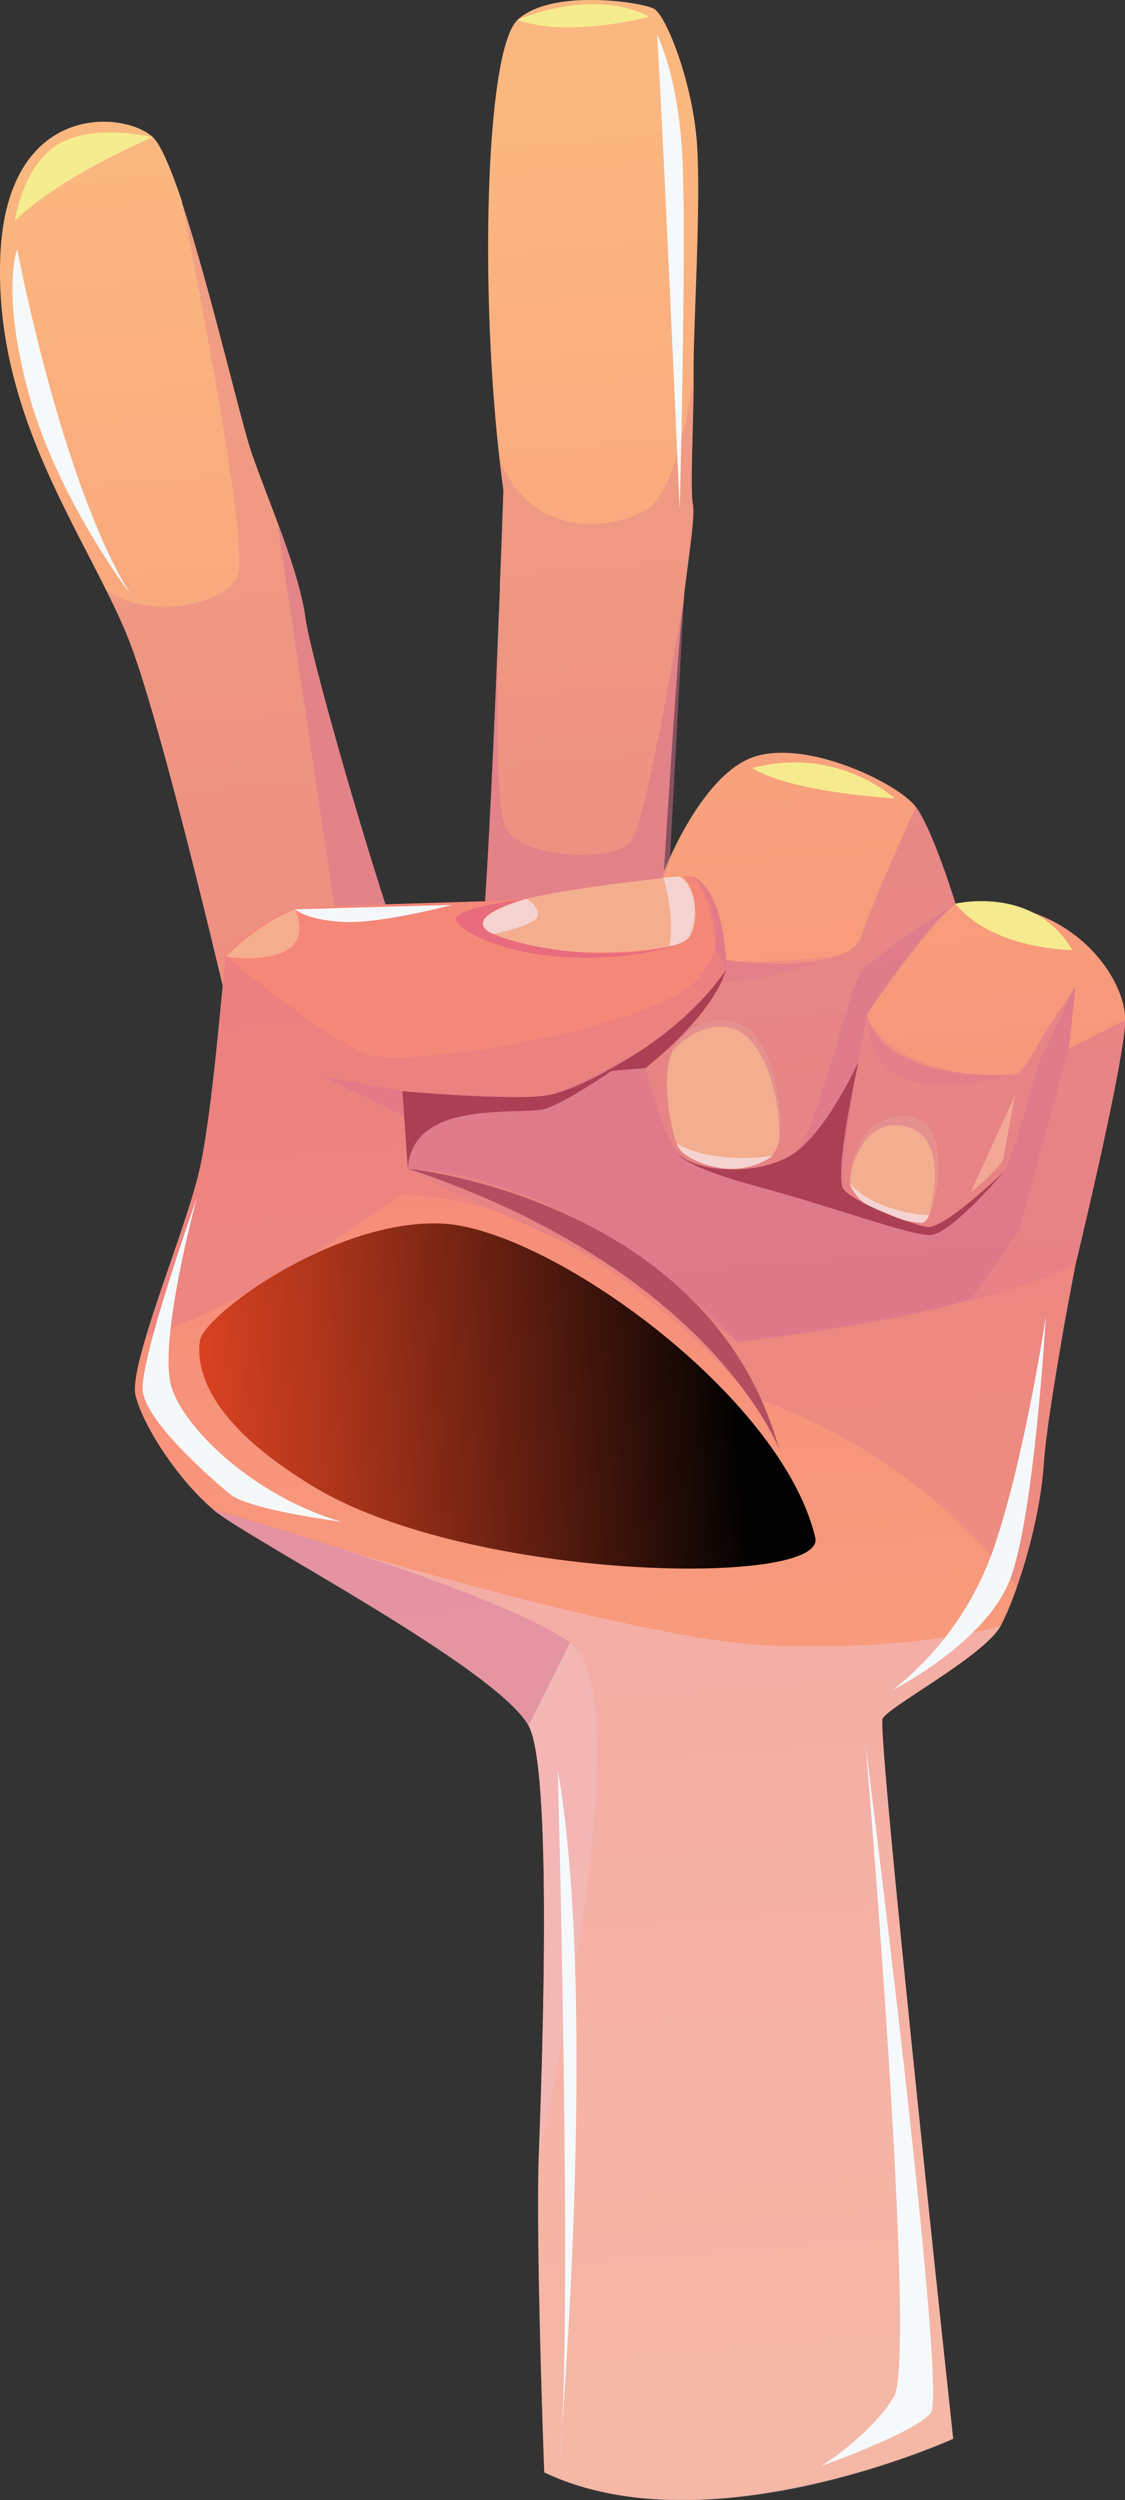 <svg xmlns="http://www.w3.org/2000/svg" xmlns:xlink="http://www.w3.org/1999/xlink" viewBox="0 0 276.29 613.86"><rect x="0" y="0" width="276.29" height="613.86" fill="#333333" stroke="none"/><defs><style>.cls-1{isolation:isolate;}.cls-2{fill:url(#Áåçûìÿííûé_ãðàäèåíò_152);}.cls-14,.cls-3,.cls-4{fill:#d97290;}.cls-3{opacity:0.5;}.cls-10,.cls-14,.cls-3,.cls-4{mix-blend-mode:multiply;}.cls-4{opacity:0.31;}.cls-5{fill:url(#Áåçûìÿííûé_ãðàäèåíò_151);}.cls-6{fill:#f4af8f;}.cls-13,.cls-15,.cls-16,.cls-6,.cls-8{opacity:0.97;mix-blend-mode:soft-light;}.cls-7{fill:#e86c7d;}.cls-8{fill:#f5d4d2;}.cls-9{fill:#ab3f53;}.cls-10{fill:#f2bac0;opacity:0.6;}.cls-11{mix-blend-mode:screen;fill:url(#Áåçûìÿííûé_ãðàäèåíò_59);}.cls-12{fill:#b34e61;}.cls-13{fill:#f5ee8f;}.cls-14{opacity:0.3;}.cls-15{fill:#f4a996;}.cls-16{fill:#f5fbfd;}</style><linearGradient id="Áåçûìÿííûé_ãðàäèåíò_152" x1="-51.12" y1="7479.68" x2="-51.12" y2="7112.12" gradientTransform="matrix(-1, 0.08, 0.08, 1, -508.75, -7082.21)" gradientUnits="userSpaceOnUse"><stop offset="0" stop-color="#f58779"/><stop offset="0.98" stop-color="#fbb780"/></linearGradient><linearGradient id="Áåçûìÿííûé_ãðàäèåíò_151" x1="-48.12" y1="7726.37" x2="-48.12" y2="7328.52" gradientTransform="matrix(-1, 0.08, 0.08, 1, -508.75, -7082.21)" gradientUnits="userSpaceOnUse"><stop offset="0.02" stop-color="#fbb780"/><stop offset="1" stop-color="#f58779"/></linearGradient><linearGradient id="Áåçûìÿííûé_ãðàäèåíò_59" x1="-95.22" y1="7453.52" x2="51.89" y2="7453.52" gradientTransform="matrix(-1, 0.08, 0.08, 1, -508.75, -7082.21)" gradientUnits="userSpaceOnUse"><stop offset="0" stop-color="#010101"/><stop offset="0.03" stop-color="#0a0402"/><stop offset="0.39" stop-color="#692011"/><stop offset="0.68" stop-color="#ae351b"/><stop offset="0.89" stop-color="#d94222"/><stop offset="1" stop-color="#ea4724"/></linearGradient></defs><g class="cls-1"><g id="Layer_2" data-name="Layer 2"><g id="Layer_4" data-name="Layer 4"><path class="cls-2" d="M26.11,145c1.81,3.6,3.48,7.12,4.92,10.59C38.74,174,54.18,239.21,61.8,272.32c2.72,11.83,4.45,19.56,4.45,19.56s28.81,67.23,44.65,77.59C120.75,375.91,176.51,357,218,338.2c25.11-11.41,45-22.8,46.34-28.54,0,0,11.87-49.1,12-59.22s-13.15-30.94-41.68-28.56l-.05-.2c-.62-2-5.74-18.2-9.67-23.54-2.3-3.08-9.65-7.58-18.06-10.48-7.19-2.5-15.1-3.79-21.21-2-10.13,3-18,17.95-21.12,24.86-.86,1.88-1.38,3.15-1.49,3.45.1-2,2.74-43.64,3.87-57.14.27-3.45.68-6.94,1.09-10.36a.57.57,0,0,1,0-.24,1.8,1.8,0,0,1,0-.2.39.39,0,0,0,0-.16c1.25-10.09,2.68-19.07,2.15-22-.65-3.44,0-16.34.17-28,0-1.61,0-3.2,0-4.74,0-12.62,1.76-39.61.89-54.95S163.65,3.75,160.58,2.13s-25.14-5-33.47,2.75c-7.83,7.33-9.32,66.08-4.37,108.33.27,2.45.56,4.83.89,7.15,0,0-.31,9.44-.85,23,0,0,0,.43,0,1.19,0,.53-.06,1.26-.09,2.12s-.07,1.55-.09,2.47c0,.4,0,.8-.07,1.23-1.32,34-3.57,85.21-5.33,89-2.65,5.79-9.88,8.85-14,5S76.63,163.71,75,151.69c-.92-6.77-3.83-15.4-6.91-23.58v0c-2.37-6.36-4.78-12.48-6.43-17.32C59,102.87,51.46,70.29,44.74,49.92a1.74,1.74,0,0,0-.05-.22.13.13,0,0,1,0-.1v-.06l0-.1C42,41.52,39.51,35.53,37.54,33.68,30.45,27.09,1.24,24.81.05,63.61-1,97,15,122.57,26.11,145Z"/><path class="cls-3" d="M82.12,222.49,85,302.75,190.08,340.5,218,338.2c25.11-11.41,45-22.8,46.34-28.54,0,0,11.87-49.1,12-59.22l-13.79,6.93,1.59-15.12-7.73,11.44s-4.65,9.11-6.66,9.9-33.1,2.1-36.78-14.63c0,0,13.84-21.59,21.69-27.08l-.05-.2c-.62-2-5.74-18.2-9.67-23.54,0,0-10,21.5-13.51,32s-45.77,7.45-52.42-2.58l5.54-17.06L168,146.22a.57.57,0,0,0,0,.24c-1,5.94-9.2,54.41-12.84,59.82-3.91,5.72-27.33,4.55-30.95-3.09-2.79-5.9-2.1-38.34-1.68-52.83-1.32,34-3.57,85.21-5.33,89-2.65,5.79-9.88,8.85-14,5S76.63,163.71,75,151.69c-.92-6.77-3.83-15.4-6.91-23.58Z"/><path class="cls-4" d="M26.11,145c1.81,3.6,3.48,7.12,4.92,10.59C38.74,174,54.18,239.21,61.8,272.32l75.54-1.57s30.28-67.15,27.16-60.24c-.86,1.88-1.38,3.15-1.49,3.45.1-2,2.74-43.64,3.87-57.14.27-3.45.68-6.94,1.09-10.36a.57.57,0,0,1,0-.24,1.8,1.8,0,0,1,0-.2.39.39,0,0,0,0-.16c1.25-10.09,2.68-19.07,2.15-22-.65-3.44,0-16.34.17-28l-.44-.49S166.47,120.23,159,125s-27.45,8.08-36-11.4c-.08-.15-.15-.28-.23-.41.27,2.45.56,4.83.89,7.15,0,0-.31,9.44-.85,23,0,0,0,.43,0,1.19,0,.53-.06,1.26-.09,2.12s-.07,1.55-.09,2.47c0,.4,0,.8-.07,1.23-1.32,34-3.57,85.21-5.33,89-2.65,5.79-9.88,8.85-14,5S76.63,163.71,75,151.69c-.92-6.77-3.83-15.4-6.91-23.58v0c-2.37-6.36-4.78-12.48-6.43-17.32C59,102.87,51.46,70.29,44.74,49.92c1.36,6.94,16.65,83.49,13.7,91.28C55.84,148.06,37.7,152.65,26.11,145Z"/><path class="cls-5" d="M119.53,221.26c-25.32.83-41.31,1.09-47.07,2s-16.28,9.44-16.93,11.6-3.05,36.22-6.37,51.58c-2.19,10.2-9.3,28.27-13.25,41.51-2,6.69-3.25,12.16-2.61,14.71,1.88,7.65,10.74,21,19.13,28l0,0c8.52,7.14,69.32,38.67,77.34,52.93,5.21,9.23,4.06,65.81,2.57,104.94v0c-.83,21.61,1.32,78.45,1.32,78.45,40.24,19.15,100.41-8.26,100.41-8.26S215.33,425,216.74,422s25-15.43,29-22.8a66.89,66.89,0,0,0,3.94-9.39v0c3.07-8.72,6-20.42,6.64-30.16.52-7.68,2.88-21.88,4.85-33.2l0-.07c1.68-9.33,3.12-16.66,3.12-16.66-13.5,10.53-83.26,19.82-83.26,19.82-8.85-7.8-27.08-17.21-44-25.24-3.84-1.82-7.61-3.59-11.2-5.23-.1,0-.18-.09-.28-.11-14.16-6.45-25.23-11.21-25.39-12-.35-1.85-1.33-19-1.33-19s24.13,2.6,35.23,1.06,43.9-22.55,44.27-30.88c.26-6.42-1.93-15.92-5.17-20.43l-.23-.34a0,0,0,0,1,0,0v0h0a5.23,5.23,0,0,0-2.87-2.11C165.14,214.21,144.83,220.43,119.53,221.26Z"/><path class="cls-4" d="M172.86,217.24l0,0v0Z"/><path class="cls-4" d="M181.07,329.48c-8.85-7.8-27.08-17.21-44-25.24,27.08,14.51,47,38.5,47,38.5,36.05,12.62,56.43,34.53,65.66,47,3.07-8.72,6-20.42,6.64-30.16.52-7.68,2.88-21.88,4.85-33.2l0-.07c1.68-9.33,3.12-16.66,3.12-16.66C250.83,320.19,181.07,329.48,181.07,329.48Z"/><path class="cls-4" d="M137,304.24a107.62,107.62,0,0,0-11.2-5.23C129.42,300.65,133.19,302.42,137,304.24Z"/><path class="cls-4" d="M35.91,327.94c24.13-6.13,62.52-34.49,62.52-34.49a72.92,72.92,0,0,1,27.12,5.45c-14.16-6.45-25.23-11.2-25.39-12-.35-1.85-1.33-19-1.33-19s24.13,2.6,35.23,1.06,43.9-22.55,44.27-30.88c.26-6.42-1.93-15.92-5.17-20.43,1.37,2.26,7.25,13.24-2.49,23.36-10.93,11.34-70.3,21.56-80.63,17.73s-34.51-23.88-34.51-23.88c-.65,2.13-3.05,36.22-6.37,51.58C47,296.63,39.86,314.7,35.91,327.94Z"/><polygon class="cls-3" points="98.83 267.89 79.3 264.3 99.09 273.9 98.83 267.89"/><path class="cls-3" d="M98.83,267.89l1.33,19s39.94-.36,80.91,42.56c0,0,36.53-3.88,57.34-10.41l11.86-17,12.23-44.68,1.59-15.12L255,261.09s-5,18.82-7.34,24.63-15.28,15.3-20.09,15.54S209,295.14,207.16,292,212.92,249,212.92,249s14.23-20.86,21.69-27.08c0,0-20.16,12.74-23.25,16.89s-11.06,42-17.57,46.23-22,1.81-26.46-1.1-9.89-26-9.89-26S139.7,268,134.06,269,98.83,267.89,98.83,267.89Z"/><path class="cls-6" d="M166.82,215.17c3.15-.34,6.48,12.54,1.3,15.93s-39.56,4.5-48.19-1.82S132,218.84,166.82,215.17Z"/><path class="cls-7" d="M166.84,231.7s-8.68,3.8-25.55,3.39S113,228.84,112,225.88s17.31-5.21,17.31-5.21-11.45,2.84-10.72,6.54S147.57,237.61,166.84,231.7Z"/><path class="cls-8" d="M162.89,215.48s2.9,8.58,1.53,16.88a11.72,11.72,0,0,0,4.2-1.65c1.82-1.26,4.07-11.67-1.8-15.54Z"/><path class="cls-8" d="M129.31,220.67s3.16,1.81,2.74,4.18-10.79,4.47-10.79,4.47-3.12-.83-2.5-3.26S129.31,220.67,129.31,220.67Z"/><path class="cls-6" d="M208.78,290.74s1.65,7.6,17.42,9.53c.7.08,1.36-.63,2-1.9,1.88-3.94,3-13,1.33-18.69l-.22-.64a8.43,8.43,0,0,0-.3-.93c0-.06-.05-.13-.08-.16-2-4.25-9.08-5.48-14.26-1.56-2.86,2.14-5.12,5.86-5.68,11.47a.13.13,0,0,1,0,.1A22.18,22.18,0,0,0,208.78,290.74Z"/><path class="cls-6" d="M166.23,280.8a6.12,6.12,0,0,0,.85,1.57c2,2.44,12.5,7.74,21.81,2a4.43,4.43,0,0,0,.68-.55,8.7,8.7,0,0,0,1.86-4.57v-.1c1-6.41-.85-16.76-4.52-22.92a12,12,0,0,0-4.11-4.37c-6.59-3.58-13.57-.33-16.81,4.71a.53.53,0,0,0-.11.21,12.37,12.37,0,0,0-1.33,2.74,5.33,5.33,0,0,0-.2.74C162.89,266.18,164.49,276.49,166.23,280.8Z"/><path class="cls-3" d="M166,256.54l-.81,1.81c2.91-4.35,12.91-10.09,19.28-2.7,6.74,7.84,7,21.29,7,23.47,1.35-8.48-2.36-23.89-8.63-27.29C176.2,248.25,169.22,251.5,166,256.54Z"/><path class="cls-3" d="M164.34,260.23l.83-1.88a4.66,4.66,0,0,0-.63,1.14A5.33,5.33,0,0,0,164.34,260.23Z"/><path class="cls-3" d="M208.94,287.86c.62-2.52,3.81-13.82,13.74-11.21,11,2.89,5.65,21.08,5.47,21.72,2-4.32,3.2-14.76.81-20.26C226,271.37,210.49,271.89,208.94,287.86Z"/><path class="cls-8" d="M208.78,290.74s1.65,7.6,17.42,9.53c.7.08,1.36-.63,2-1.9C228.15,298.37,216.07,298.11,208.78,290.74Z"/><path class="cls-8" d="M166.23,280.8a6.12,6.12,0,0,0,.85,1.57c2,2.44,12.5,7.74,21.81,2a4.43,4.43,0,0,0,.68-.55C186.12,284.3,174.78,285.49,166.23,280.8Z"/><path class="cls-9" d="M157.44,257.87s-17.62,12.89-23.94,14.45-32.26-2.56-33.34,14.6l-1.33-19s26.38,2.37,35.23,1.06S157.44,257.87,157.44,257.87Z"/><path class="cls-9" d="M166.74,283.4s1,3,19.29,7.91,37.47,12.1,42.52,11.9,18.06-15.58,18.06-15.58-14.86,14.38-19,13.63-17.81-6-20.42-9.24,3.64-31.29,3.64-31.29-7,15.36-14.79,21.67S171.8,288.39,166.74,283.4Z"/><path class="cls-9" d="M178.33,238.07s-2.05,9.89-19.78,24.16l-9.86.81S167.57,253.94,178.33,238.07Z"/><path class="cls-10" d="M132.4,528.45c1.2-5,25.61-112.42,7.6-125.17-18.19-12.83-85.43-32.18-87.53-32.56,8.52,7.14,69.32,38.67,77.34,52.93C135,432.88,133.86,489.33,132.4,528.45Z"/><path class="cls-10" d="M188.67,404c-37.21-1.52-136.2-33.24-136.2-33.24,8.52,7.14,69.32,38.67,77.34,52.93,5.21,9.23,4.06,65.81,2.57,104.94v0c-.83,21.61,1.32,78.45,1.32,78.45,40.24,19.15,100.41-8.26,100.41-8.26S215.33,425,216.74,422s25-15.43,29-22.8C245.76,399.17,225.89,405.48,188.67,404Z"/><path class="cls-3" d="M52.47,370.72c8.52,7.14,69.32,38.67,77.34,52.93L140,403.28C121.81,390.45,54.57,371.1,52.47,370.72Z"/><path class="cls-11" d="M200.22,377.52c2.9,12.23-84.34,10.8-122.95-12.36-26.89-16.13-29-29.39-28.21-35.86s33.47-30.18,59.6-28.88S191.94,342.54,200.22,377.52Z"/><path class="cls-12" d="M191.33,355.78s-16.73-44.08-91.17-68.86C100.16,286.92,174.42,294.34,191.33,355.78Z"/><path class="cls-13" d="M219.73,196s-24.93-1.3-35-7.42A38.93,38.93,0,0,1,219.73,196Z"/><path class="cls-13" d="M263.35,233.25s-19.39,0-28.74-11.37C234.61,221.88,253.93,217.18,263.35,233.25Z"/><path class="cls-13" d="M159.51,4.1s-19.76,5.34-32.4.78C127.11,4.88,145.22-3.23,159.51,4.1Z"/><path class="cls-13" d="M37.54,33.68S14.41,43.4,3.65,54.26c0,0,1.71-13.08,10.33-18.64S37.54,33.68,37.54,33.68Z"/><path class="cls-14" d="M247.45,263.89a48.78,48.78,0,0,1-22,1.81c-12.35-1.79-12.05-15-12.05-15S220.33,264.85,247.45,263.89Z"/><path class="cls-14" d="M205.71,234.68s-17.6,6.57-28.58,6.49a17.46,17.46,0,0,0,1-5.53S184.23,237.2,205.71,234.68Z"/><path class="cls-15" d="M249.3,268.84l-10.92,24s7.64-6.38,8-8.42S249.3,268.84,249.3,268.84Z"/><path class="cls-16" d="M83.89,373.63s-22.71-2.89-27.39-6.77-20.64-17.74-21.44-25.38,13.27-47.34,13.27-47.34-9.79,36-6.12,46.75S63.28,367.7,83.89,373.63Z"/><path class="cls-16" d="M201.75,605.44s22.67-8,26.84-13-16-164-16-164S225.3,579,219.53,588.48,201.75,605.44,201.75,605.44Z"/><path class="cls-16" d="M256.85,323.25s-2.8,48.7-8.75,64.41-28.72,27.19-28.72,27.19a76,76,0,0,0,24.2-33.41C251.37,359.79,256.85,323.25,256.85,323.25Z"/><path class="cls-16" d="M161.33,8.53s5.4,9.92,6.32,31.29-.72,85.38-.72,85.38S162.08,14.93,161.33,8.53Z"/><path class="cls-16" d="M4.22,61.18S15,118.34,32,145.86c0,0-17.77-23.31-24.81-48.73S4.22,61.18,4.22,61.18Z"/><path class="cls-16" d="M137,434.62s3.7,139.74.46,168.72C137.43,603.34,147.07,492.77,137,434.62Z"/><path class="cls-16" d="M111,222.18s-17.56,4.68-26.73,4.18-11.81-3.11-11.81-3.11Z"/><path class="cls-6" d="M55.53,234.85S64,236.41,70,233.53s2.48-10.28,2.48-10.28S64.38,226,55.53,234.85Z"/><path class="cls-3" d="M178.33,238.07l-2.5-4.6s-.36-13.71-5.84-18.34C170,215.13,178.08,217.29,178.33,238.07Z"/></g></g></g></svg>